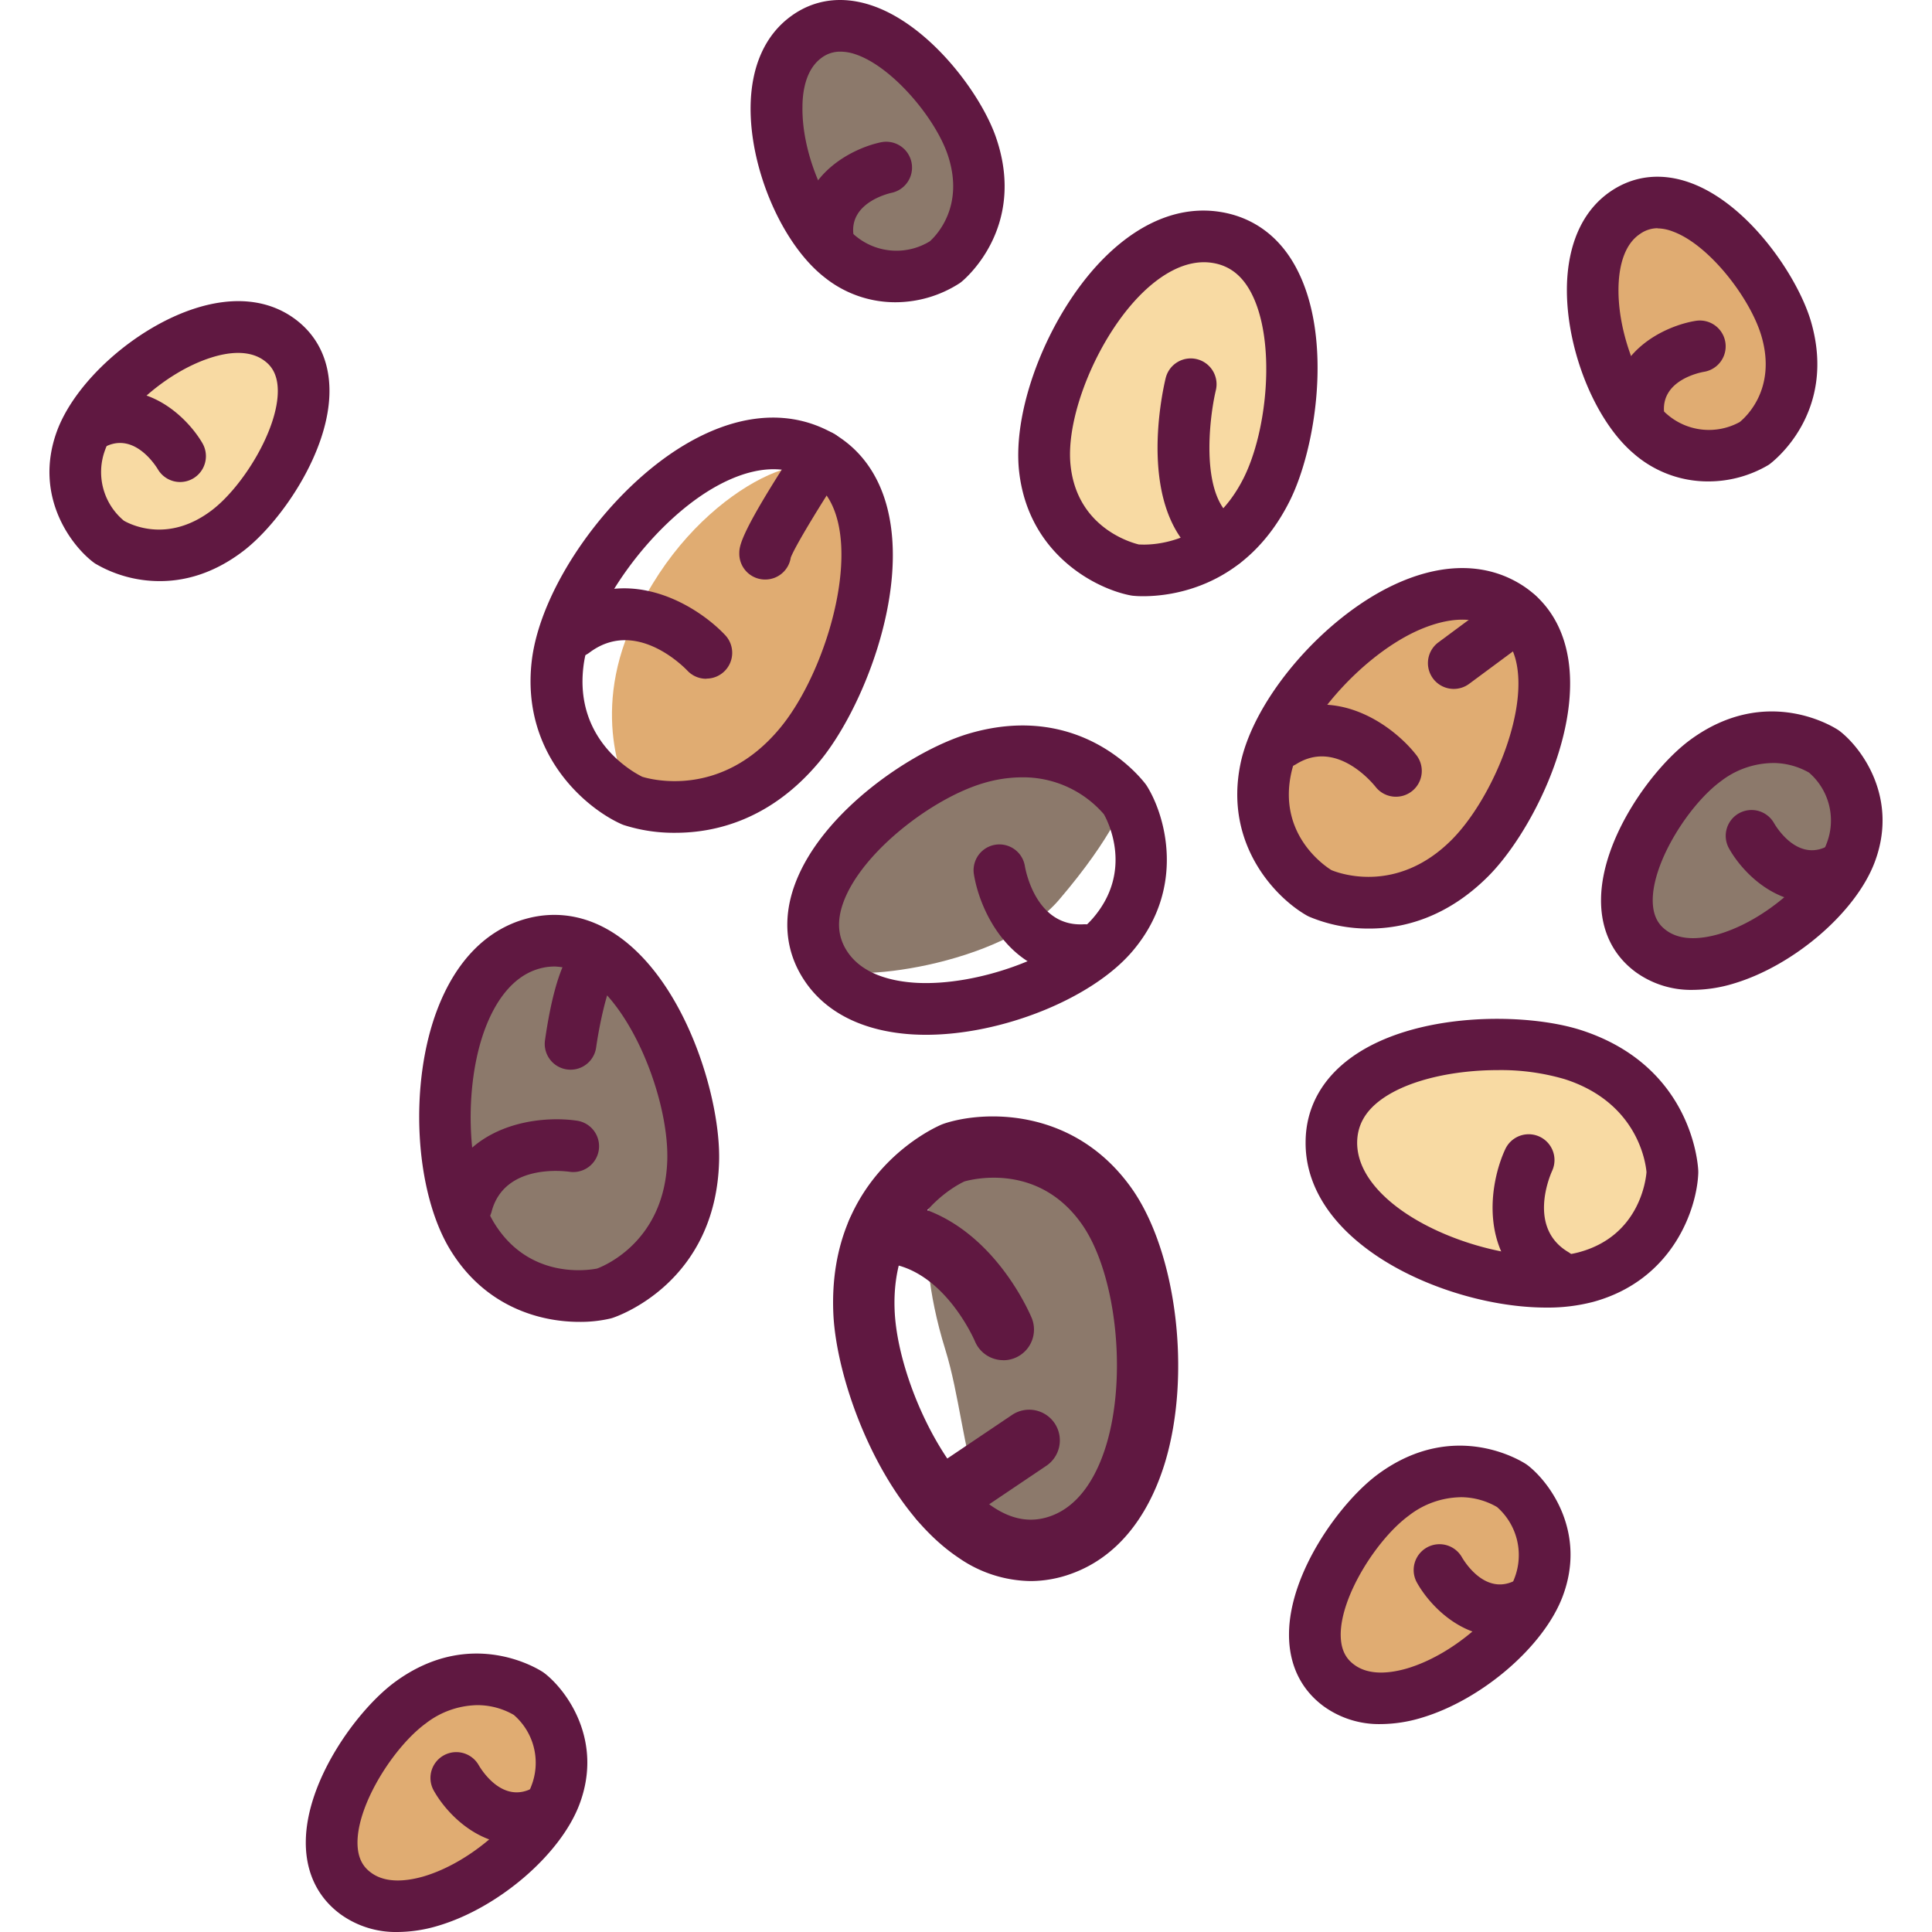 <svg id="Слой_1" height="512" viewBox="0 0 512 512" width="512" xmlns="http://www.w3.org/2000/svg" data-name="Слой 1"><path d="m300.91 151.1s-21.37-4-24-26.72 20-65.45 45.42-61.45 22.67 48.07 13.31 66.8c-12.02 24.05-34.73 21.37-34.73 21.37z" fill="#f8daa3"/><path d="m303 158a25.89 25.89 0 0 1 -2.86-.13l-.46-.07c-9.1-1.71-27-10.73-29.58-32.64-2.05-17.43 8.42-43.28 23.34-57.62 9.42-9.05 19.77-13 29.94-11.38 8.9 1.41 16 6.71 20.4 15.35 9.48 18.42 4.94 47.41-2 61.26-11.51 22.99-31.4 25.23-38.78 25.23zm-1-13.71c2.36.16 18.51.53 27.6-17.65 6.33-12.66 8.56-36.25 2.06-48.88-2.43-4.73-5.82-7.38-10.36-8.09-7.29-1.15-14 3.57-18.32 7.73-11.8 11.35-20.79 32.92-19.24 46.16 1.84 16.34 16.11 20.28 18.18 20.76z" fill="#601841"/><path d="m324.35 150.67a6.81 6.81 0 0 1 -3.26-.83c-20.77-11.26-13.12-45.72-12.18-49.62a6.84 6.84 0 0 1 13.3 3.21c-1.73 7.22-4.44 29 5.4 34.38a6.84 6.84 0 0 1 -3.27 12.86z" fill="#601841"/><path d="m248.46 309.75s28.81-12.43 44.65 9.63 19.38 76.19-9.3 86.63-25.92-24.59-33.28-48.31c-9.66-31.14-2.07-47.95-2.07-47.95z" fill="#8c796b"/><path d="m273.13 419a34.15 34.15 0 0 1 -19.1-6.18c-20.45-13.68-32.41-46.42-33.19-64.8-1.57-37.18 27.59-49.55 28.83-50.06l.52-.19c10.44-3.47 34.23-4.39 49.52 16.89 12.16 16.93 16.16 49.82 8.91 73.31-4.62 14.8-13.07 24.84-24.56 29.03a31.82 31.82 0 0 1 -10.93 2zm-17.54-105.91c-2.6 1.22-19.52 10.14-18.5 34.22.71 16.8 12 42.59 26 52 5.25 3.51 10.3 4.31 15.43 2.44 8.24-3 12.48-11.76 14.58-18.58 5.74-18.58 2.66-46.17-6.58-59-11.32-15.8-28.28-11.82-30.93-11.08z" fill="#601841"/><path d="m265.88 360.46a8.13 8.13 0 0 1 -7.51-5c-.12-.29-8.93-20.8-25.54-20.8h-.25a8.13 8.13 0 0 1 -.07-16.26h.35c27.57 0 40 29.6 40.55 30.87a8.13 8.13 0 0 1 -7.52 11.21z" fill="#601841"/><path d="m443.2 310.61s-.74 21.73-22.78 27.8-67.73-9.93-67.59-35.63 44.11-29.7 64-23.28c25.59 8.26 26.37 31.11 26.37 31.11z" fill="#f8daa3"/><path d="m409.78 346.52c-15.91 0-35.22-6.08-48-15.9-10.4-7.94-15.85-17.62-15.78-27.88 0-9 4.23-16.79 12.1-22.48 16.78-12.15 46.13-12 60.86-7.28 29.81 9.62 31.07 36.26 31.1 37.39v.47c-.31 9.26-6.53 28.31-27.81 34.16a47.33 47.33 0 0 1 -12.47 1.52zm-12.85-62.93c-11.37 0-23.54 2.48-30.83 7.76-4.31 3.12-6.41 6.87-6.44 11.47 0 7.38 5.64 13.29 10.41 16.94 13 10 35.68 15.59 48.53 12.05 15.84-4.36 17.57-19.06 17.74-21.18-.2-2.36-2.26-18.37-21.61-24.62a60 60 0 0 0 -17.79-2.42z" fill="#601841"/><path d="m412 344.49a6.8 6.8 0 0 1 -3.52-1c-17.07-10.27-13.73-30-9.58-38.92a6.84 6.84 0 0 1 12.43 5.72c-.7 1.55-6.4 15.09 4.2 21.47a6.84 6.84 0 0 1 -3.53 12.73z" fill="#601841"/><path d="m349.76 236.72s-19-10.57-14.35-33 39.74-55.72 62.59-43.86 6.31 52.8-8.48 67.58c-19.06 19.01-39.76 9.28-39.76 9.28z" fill="#e0ac72"/><path d="m362.89 246.08a40.46 40.46 0 0 1 -16-3.17l-.42-.21c-8.09-4.5-22.21-18.73-17.72-40.33 3.57-17.18 21.69-38.38 40.39-47.26 11.8-5.6 22.87-6.06 32-1.32 8 4.15 13 11.42 14.49 21 3.16 20.47-10.33 46.54-21.28 57.48s-22.52 13.81-31.46 13.81zm-10-15.47c2.19.9 17.38 6.37 31.77-8 10-10 19.6-31.68 17.43-45.71-.81-5.26-3.19-8.84-7.27-11-6.55-3.4-14.4-1-19.82 1.53-14.79 7-30.15 24.64-32.86 37.69-3.37 16.12 8.92 24.37 10.73 25.49z" fill="#601841"/><path d="m369.92 204.29s-13.82-17.68-30-7.63" fill="#e0ac72"/><path d="m369.93 211.14a6.83 6.83 0 0 1 -5.38-2.61c-1.06-1.33-10.51-12.58-21-6.05a6.84 6.84 0 0 1 -7.22-11.63c16.93-10.5 32.92 1.44 39 9.23a6.84 6.84 0 0 1 -5.39 11.06z" fill="#601841"/><path d="m483.42 199.18s13.22 10.33 7 26.86-36.94 37.8-52.9 26 1.48-41.04 14.53-50.52c16.77-12.23 31.37-2.34 31.37-2.34z" fill="#8c796b"/><path d="m448.59 262.33a25 25 0 0 1 -15.13-4.73c-6-4.43-9.18-11-9.17-19 0-16.52 13.8-35.34 23.72-42.59 20.41-14.9 38.48-3 39.24-2.48l.38.28c5.94 4.65 15.51 17.87 9.19 34.66-5 13.32-21.47 27.47-37.47 32.21a38 38 0 0 1 -10.76 1.65zm21.18-60.12a22.94 22.94 0 0 0 -13.68 4.79c-8.35 6.1-18.08 21.21-18.1 31.56 0 4.76 2 6.83 3.6 8 4.06 3 9.79 2.17 13.89 1 13-3.84 25.46-15.68 28.55-23.91a16.77 16.77 0 0 0 -4.62-18.9 19.29 19.29 0 0 0 -9.64-2.55z" fill="#601841"/><path d="m464.19 221.52s8.42 15.14 22 9.4" fill="#8c796b"/><path d="m480.06 239.09c-10.77 0-18.7-8.59-21.85-14.24a6.84 6.84 0 0 1 11.94-6.69c.59 1 5.82 9.64 13.33 6.46a6.84 6.84 0 0 1 5.34 12.6 22.31 22.31 0 0 1 -8.76 1.87z" fill="#601841"/><path d="m464.91 117.48s-14.22 8.91-27.64-2.58-22.94-47.61-6.45-58.61 38.08 15.4 42.58 30.9c5.79 19.93-8.49 30.29-8.49 30.29z" fill="#e0ac72"/><path d="m452.61 127.58a29.87 29.87 0 0 1 -19.78-7.48c-10.81-9.25-18.5-29.55-17.5-46.21.67-10.55 4.67-18.61 11.67-23.29 6.21-4.15 13.48-4.88 21-2.14 15.51 5.66 28.52 25 31.95 36.82 7 24.27-10.3 37.2-11 37.74l-.39.26a31.3 31.3 0 0 1 -15.95 4.3zm-13.33-67.1a8.09 8.09 0 0 0 -4.66 1.52c-4.2 2.8-5.38 8.47-5.64 12.73-.81 13.5 6.07 29.28 12.74 35a16.93 16.93 0 0 0 19.33 2.11c1.74-1.42 9.79-8.87 5.77-22.71-2.88-9.93-13.78-24.23-23.5-27.78a11.82 11.82 0 0 0 -4.04-.83z" fill="#601841"/><path d="m434.13 116.06a6.84 6.84 0 0 1 -6.83-6.48c-.87-16.47 14.05-23.26 22.07-24.55a6.84 6.84 0 0 1 2.22 13.5c-1.16.2-11.05 2.18-10.62 10.32a6.84 6.84 0 0 1 -6.47 7.2z" fill="#601841"/><path d="m250.46 69.41s-13.79 9.55-27.73-1.3-25.11-46.5-9.14-58.25 38.75 13.63 44 28.91c6.65 19.64-7.13 30.64-7.13 30.64z" fill="#8c796b"/><path d="m237.22 80.1a29.91 29.91 0 0 1 -18.69-6.59c-11.23-8.75-19.84-28.67-19.61-45.35.15-10.57 3.82-18.81 10.62-23.81 6-4.43 13.24-5.5 20.88-3.1 15.75 4.94 29.64 23.68 33.58 35.31 8.16 23.92-8.58 37.63-9.29 38.2l-.38.28a31.44 31.44 0 0 1 -17.11 5.06zm-14.56-66.41a8.1 8.1 0 0 0 -5 1.68c-4.06 3-5 8.71-5 13-.19 13.52 7.41 29 14.34 34.37a16.93 16.93 0 0 0 19.41 1.21c1.68-1.5 9.37-9.31 4.72-23-3.34-9.79-14.88-23.57-24.75-26.67a12.23 12.23 0 0 0 -3.73-.59z" fill="#601841"/><path d="m219.33 69.42a6.84 6.84 0 0 1 -6.8-6.17c-1.63-16.41 13-23.88 20.91-25.54a6.84 6.84 0 0 1 2.83 13.39c-1.15.26-10.94 2.69-10.13 10.8a6.84 6.84 0 0 1 -6.14 7.49q-.33.03-.67.03z" fill="#601841"/><path d="m28.91 143.59s-13.41-10.09-7.49-26.73 36.23-38.48 52.41-27-.74 41.07-13.6 50.82c-16.53 12.53-31.32 2.91-31.32 2.91z" fill="#f8daa3"/><path d="m42.38 154a33.72 33.72 0 0 1 -17.19-4.67l-.38-.27c-6-4.53-15.84-17.58-9.83-34.49 4.77-13.41 21-27.86 36.87-32.89 10.08-3.19 19.05-2.3 25.94 2.58 6.09 4.32 9.39 10.83 9.52 18.84.27 16.51-13.15 35.59-22.93 43-7.95 6.04-15.6 7.9-22 7.9zm-9.54-16c2 1.13 11.8 5.94 23.26-2.75 8.24-6.25 17.69-21.54 17.52-31.89-.08-4.76-2.17-6.79-3.74-7.9-4.12-2.92-9.83-2-13.9-.7-12.89 4.08-25.16 16.15-28.11 24.43a16.77 16.77 0 0 0 4.97 18.81z" fill="#601841"/><path d="m47.74 127.74a6.84 6.84 0 0 1 -5.91-3.38c-.61-1-6-9.52-13.44-6.21a6.84 6.84 0 1 1 -5.57-12.5c15.06-6.71 26.75 4.79 30.83 11.81a6.85 6.85 0 0 1 -5.91 10.28z" fill="#601841"/><path d="m140.17 448.85s13.22 10.33 7 26.86-36.94 37.8-52.9 26 1.5-41.05 14.53-50.57c16.76-12.14 31.37-2.29 31.37-2.29z" fill="#e0ac72"/><path d="m105.34 512a25 25 0 0 1 -15.13-4.73c-6-4.43-9.18-11-9.17-19 0-16.52 13.8-35.34 23.72-42.59 20.41-14.9 38.48-3 39.24-2.48l.38.28c5.94 4.65 15.51 17.87 9.19 34.66-5 13.32-21.47 27.47-37.47 32.21a38 38 0 0 1 -10.76 1.65zm21.18-60.12a22.94 22.94 0 0 0 -13.68 4.84c-8.35 6.1-18.08 21.21-18.1 31.56 0 4.76 2 6.83 3.6 8 4.06 3 9.79 2.17 13.89 1 13-3.84 25.46-15.68 28.55-23.91a16.77 16.77 0 0 0 -4.62-18.9 19.29 19.29 0 0 0 -9.64-2.59z" fill="#601841"/><path d="m136.8 488.76c-10.77 0-18.7-8.59-21.85-14.24a6.84 6.84 0 0 1 11.94-6.69c.59 1 5.82 9.64 13.33 6.46a6.84 6.84 0 0 1 5.34 12.6 22.31 22.31 0 0 1 -8.76 1.87z" fill="#601841"/><path d="m400.73 393.75s13.22 10.33 7 26.86-36.94 37.8-52.9 26 1.5-41.05 14.53-50.57c16.76-12.18 31.37-2.29 31.37-2.29z" fill="#e0ac72"/><path d="m365.9 456.9a25 25 0 0 1 -15.13-4.73c-6-4.43-9.18-11-9.17-19 0-16.51 13.8-35.34 23.72-42.59 20.41-14.89 38.48-3 39.24-2.48l.38.28c5.94 4.65 15.51 17.87 9.19 34.66-5 13.32-21.47 27.47-37.47 32.21a38 38 0 0 1 -10.76 1.65zm21.18-60.12a22.94 22.94 0 0 0 -13.68 4.84c-8.35 6.1-18.08 21.21-18.1 31.56 0 4.76 2 6.83 3.6 8 4.06 3 9.8 2.17 13.89 1 13-3.84 25.45-15.68 28.55-23.91a16.94 16.94 0 0 0 -4.61-18.89 19.29 19.29 0 0 0 -9.65-2.61z" fill="#601841"/><path d="m397.36 433.66c-10.77 0-18.7-8.59-21.85-14.24a6.84 6.84 0 0 1 11.94-6.69c.59 1 5.82 9.64 13.33 6.46a6.84 6.84 0 0 1 5.34 12.6 22.31 22.31 0 0 1 -8.76 1.87z" fill="#601841"/><path d="m298.15 211.93s-2.69 9.22-17.55 26.59-56.9 22.55-61.71 17.53c-17.78-18.55 19.92-49.31 40-55.13 25.81-7.48 39.26 11.01 39.26 11.01z" fill="#8c796b"/><path d="m245.42 274.23q-1.8 0-3.55-.1c-13-.78-23-5.71-28.68-14.27-5-7.49-5.9-16.28-2.57-25.4 7.1-19.46 31.48-35.8 46.35-40.11 30.09-8.73 46 12.64 46.71 13.56l.26.39c4.92 7.85 10.44 27.11-3.91 43.88-10.76 12.57-34.6 22.05-54.61 22.05zm25.38-68.23a35.88 35.88 0 0 0 -10 1.49c-13.6 3.94-32.44 18.31-37.3 31.65-1.82 5-1.47 9.28 1.09 13.1 4.1 6.14 12.11 7.85 18.11 8.21 16.35.94 38.29-7.06 47-17.19 10.68-12.48 3.89-25.63 2.84-27.48a28.27 28.27 0 0 0 -21.74-9.78z" fill="#601841"/><path d="m286.2 258.66c-18.72 0-26.56-17.44-28.1-26.93a6.84 6.84 0 0 1 13.5-2.22c.29 1.67 3.17 16.08 15.51 15.44a6.84 6.84 0 0 1 .72 13.67q-.83.04-1.63.04z" fill="#601841"/><path d="m160.17 342.74s-22.15 5.5-34.86-14.81-10.19-70.59 15.78-77.83 43.15 35.6 42.61 57.34c-.7 27.96-23.53 35.3-23.53 35.3z" fill="#8c796b"/><path d="m153.54 350.31c-10.42 0-24.77-3.93-34-18.74-9.7-15.5-11.28-44.38-3.53-64.36 4.89-12.62 12.94-20.81 23.27-23.69 9-2.52 18.06-.55 26.09 5.7 17.06 13.29 25.59 42.45 25.2 58.4-.81 32.44-27.15 41.28-28.27 41.65l-.45.13a35.06 35.06 0 0 1 -8.31.91zm-6.67-94.17a14.63 14.63 0 0 0 -3.95.56c-7.59 2.12-11.91 9.57-14.19 15.46-6.17 15.9-5.06 40.28 2.37 52.16 9.31 14.88 25 12.29 27.16 11.85 2.28-.86 18-7.54 18.58-28.88.37-14.7-8.08-38-19.93-47.26a16.22 16.22 0 0 0 -10.04-3.9z" fill="#601841"/><path d="m152 303.78s-23.36-3.58-28.41 15.56" fill="#8c796b"/><path d="m123.58 326.18a6.85 6.85 0 0 1 -6.58-8.58c5.23-19.85 25.87-22.15 36.06-20.58a6.84 6.84 0 0 1 -2 13.53c-1.78-.26-17.44-2.13-20.78 10.54a6.85 6.85 0 0 1 -6.7 5.09z" fill="#601841"/><path d="m167.61 212.18s-10.85-17.73-1.89-42.37c12.88-35.43 45.09-51.53 52.61-45.09 22.37 19.17 9 54.23-6.37 72.67-19.7 23.71-44.35 14.79-44.35 14.79z" fill="#e0ac72"/><g fill="#601841"><path d="m179 220.7a43.5 43.5 0 0 1 -13.77-2.08l-.43-.17c-9.48-4.18-26.68-18.57-23.9-43.13 2.23-19.72 20.45-45.5 40.62-57.48 12.6-7.48 24.87-9.15 35.5-4.82 9.26 3.77 15.54 11.3 18.17 21.78 5.69 22.72-6.81 53.5-18 67-12.87 15.49-27.65 18.9-38.19 18.9zm-8.9-14.88c2.53.79 21.12 5.76 36.55-12.8 10.57-12.66 19.35-38.84 15.35-54.91-1.56-6.25-4.85-10.31-10.05-12.43-8.22-3.35-17.24.28-23.36 3.91-16.37 9.72-32.26 31.8-34 47.25-2.25 19.47 13.27 27.85 15.56 28.98z"/><path d="m187.19 179.88a6.82 6.82 0 0 1 -5-2.13c-1.41-1.47-13.94-13.89-26-4.79a6.84 6.84 0 1 1 -8.19-10.96c17.65-13.36 36.61-1.72 44.17 6.3a6.84 6.84 0 0 1 -5 11.54z"/><path d="m202.76 153.58a6.84 6.84 0 0 1 -6.84-6.84c0-2 0-5.26 16-29.6a6.84 6.84 0 0 1 11.44 7.51c-5.87 8.94-12.68 20.12-13.8 23.12a6.84 6.84 0 0 1 -6.8 5.81z"/><path d="m151.23 283.48a7 7 0 0 1 -1-.07 6.84 6.84 0 0 1 -5.8-7.74c3.11-21.74 7.81-24.9 9.36-25.94a8.14 8.14 0 0 1 6.59-1.2 6.84 6.84 0 0 1 1.39 12.77c-1.21 2.85-2.86 9.82-3.79 16.31a6.84 6.84 0 0 1 -6.75 5.87z"/><path d="m385.27 182.57a6.84 6.84 0 0 1 -4.08-12.34l17.18-12.72a6.84 6.84 0 1 1 8.14 11l-17.18 12.72a6.82 6.82 0 0 1 -4.06 1.34z"/><path d="m249.23 405.68a8.13 8.13 0 0 1 -4.55-14.87l23.32-15.7a8.13 8.13 0 1 1 9.08 13.48l-23.31 15.7a8.09 8.09 0 0 1 -4.54 1.39z"/></g></svg>